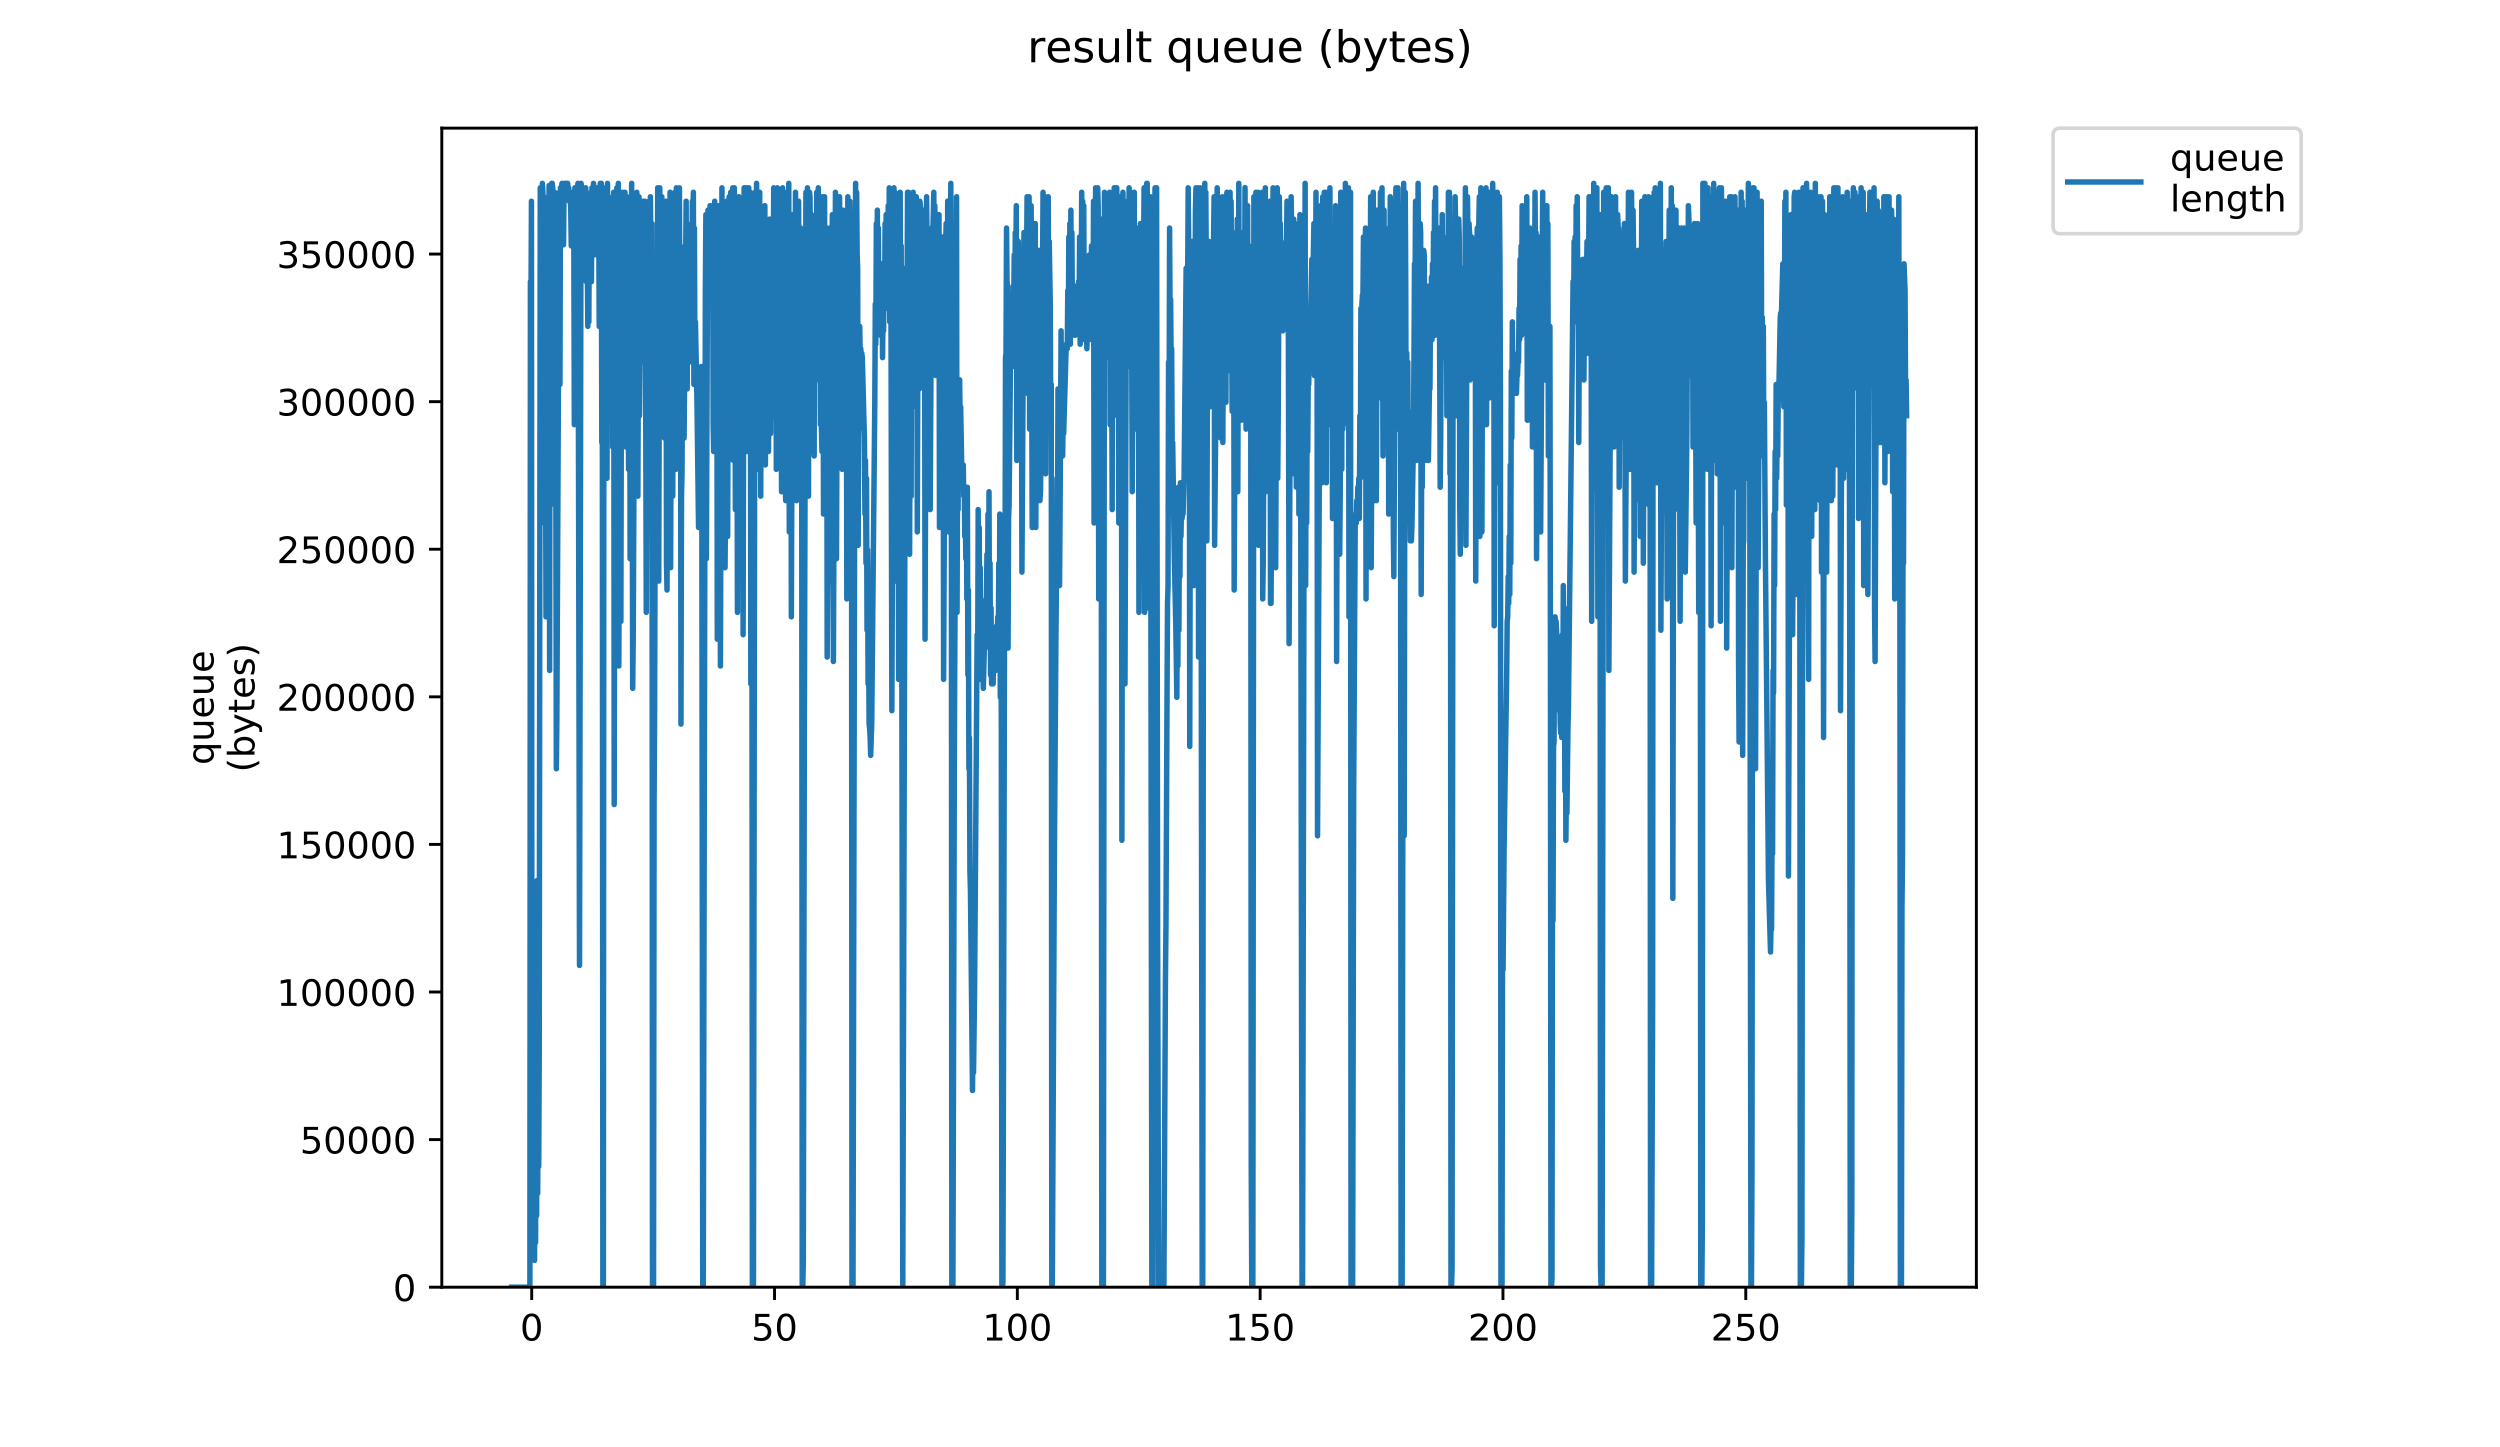 <?xml version="1.0" encoding="utf-8" standalone="no"?>
<!DOCTYPE svg PUBLIC "-//W3C//DTD SVG 1.1//EN"
  "http://www.w3.org/Graphics/SVG/1.1/DTD/svg11.dtd">
<!-- Created with matplotlib (https://matplotlib.org/) -->
<svg height="396pt" version="1.1" viewBox="0 0 684 396" width="684pt" xmlns="http://www.w3.org/2000/svg" xmlns:xlink="http://www.w3.org/1999/xlink">
 <defs>
  <style type="text/css">
*{stroke-linecap:butt;stroke-linejoin:round;}
  </style>
 </defs>
 <g id="figure_1">
  <g id="patch_1">
   <path d="M 0 396 
L 684 396 
L 684 0 
L 0 0 
z
" style="fill:#ffffff;"/>
  </g>
  <g id="axes_1">
   <g id="patch_2">
    <path d="M 120.879 352.174 
L 540.734 352.174 
L 540.734 35.062 
L 120.879 35.062 
z
" style="fill:#ffffff;"/>
   </g>
   <g id="matplotlib.axis_1">
    <g id="xtick_1">
     <g id="line2d_1">
      <defs>
       <path d="M 0 0 
L 0 3.5 
" id="mc6722e7373" style="stroke:#000000;stroke-width:0.8;"/>
      </defs>
      <g>
       <use style="stroke:#000000;stroke-width:0.8;" x="145.476" xlink:href="#mc6722e7373" y="352.174"/>
      </g>
     </g>
     <g id="text_1">
      <!-- 0 -->
      <defs>
       <path d="M 31.781 66.406 
Q 24.172 66.406 20.328 58.906 
Q 16.5 51.422 16.5 36.375 
Q 16.5 21.391 20.328 13.891 
Q 24.172 6.391 31.781 6.391 
Q 39.453 6.391 43.281 13.891 
Q 47.125 21.391 47.125 36.375 
Q 47.125 51.422 43.281 58.906 
Q 39.453 66.406 31.781 66.406 
z
M 31.781 74.219 
Q 44.047 74.219 50.516 64.516 
Q 56.984 54.828 56.984 36.375 
Q 56.984 17.969 50.516 8.266 
Q 44.047 -1.422 31.781 -1.422 
Q 19.531 -1.422 13.062 8.266 
Q 6.594 17.969 6.594 36.375 
Q 6.594 54.828 13.062 64.516 
Q 19.531 74.219 31.781 74.219 
z
" id="DejaVuSans-48"/>
      </defs>
      <g transform="translate(142.295 366.773)scale(0.1 -0.1)">
       <use xlink:href="#DejaVuSans-48"/>
      </g>
     </g>
    </g>
    <g id="xtick_2">
     <g id="line2d_2">
      <g>
       <use style="stroke:#000000;stroke-width:0.8;" x="211.91" xlink:href="#mc6722e7373" y="352.174"/>
      </g>
     </g>
     <g id="text_2">
      <!-- 50 -->
      <defs>
       <path d="M 10.797 72.906 
L 49.516 72.906 
L 49.516 64.594 
L 19.828 64.594 
L 19.828 46.734 
Q 21.969 47.469 24.109 47.828 
Q 26.266 48.188 28.422 48.188 
Q 40.625 48.188 47.75 41.5 
Q 54.891 34.812 54.891 23.391 
Q 54.891 11.625 47.562 5.094 
Q 40.234 -1.422 26.906 -1.422 
Q 22.312 -1.422 17.547 -0.641 
Q 12.797 0.141 7.719 1.703 
L 7.719 11.625 
Q 12.109 9.234 16.797 8.062 
Q 21.484 6.891 26.703 6.891 
Q 35.156 6.891 40.078 11.328 
Q 45.016 15.766 45.016 23.391 
Q 45.016 31 40.078 35.438 
Q 35.156 39.891 26.703 39.891 
Q 22.75 39.891 18.812 39.016 
Q 14.891 38.141 10.797 36.281 
z
" id="DejaVuSans-53"/>
      </defs>
      <g transform="translate(205.547 366.773)scale(0.1 -0.1)">
       <use xlink:href="#DejaVuSans-53"/>
       <use x="63.623" xlink:href="#DejaVuSans-48"/>
      </g>
     </g>
    </g>
    <g id="xtick_3">
     <g id="line2d_3">
      <g>
       <use style="stroke:#000000;stroke-width:0.8;" x="278.343" xlink:href="#mc6722e7373" y="352.174"/>
      </g>
     </g>
     <g id="text_3">
      <!-- 100 -->
      <defs>
       <path d="M 12.406 8.297 
L 28.516 8.297 
L 28.516 63.922 
L 10.984 60.406 
L 10.984 69.391 
L 28.422 72.906 
L 38.281 72.906 
L 38.281 8.297 
L 54.391 8.297 
L 54.391 0 
L 12.406 0 
z
" id="DejaVuSans-49"/>
      </defs>
      <g transform="translate(268.799 366.773)scale(0.1 -0.1)">
       <use xlink:href="#DejaVuSans-49"/>
       <use x="63.623" xlink:href="#DejaVuSans-48"/>
       <use x="127.246" xlink:href="#DejaVuSans-48"/>
      </g>
     </g>
    </g>
    <g id="xtick_4">
     <g id="line2d_4">
      <g>
       <use style="stroke:#000000;stroke-width:0.8;" x="344.777" xlink:href="#mc6722e7373" y="352.174"/>
      </g>
     </g>
     <g id="text_4">
      <!-- 150 -->
      <g transform="translate(335.233 366.773)scale(0.1 -0.1)">
       <use xlink:href="#DejaVuSans-49"/>
       <use x="63.623" xlink:href="#DejaVuSans-53"/>
       <use x="127.246" xlink:href="#DejaVuSans-48"/>
      </g>
     </g>
    </g>
    <g id="xtick_5">
     <g id="line2d_5">
      <g>
       <use style="stroke:#000000;stroke-width:0.8;" x="411.21" xlink:href="#mc6722e7373" y="352.174"/>
      </g>
     </g>
     <g id="text_5">
      <!-- 200 -->
      <defs>
       <path d="M 19.188 8.297 
L 53.609 8.297 
L 53.609 0 
L 7.328 0 
L 7.328 8.297 
Q 12.938 14.109 22.625 23.891 
Q 32.328 33.688 34.812 36.531 
Q 39.547 41.844 41.422 45.531 
Q 43.312 49.219 43.312 52.781 
Q 43.312 58.594 39.234 62.25 
Q 35.156 65.922 28.609 65.922 
Q 23.969 65.922 18.812 64.312 
Q 13.672 62.703 7.812 59.422 
L 7.812 69.391 
Q 13.766 71.781 18.938 73 
Q 24.125 74.219 28.422 74.219 
Q 39.75 74.219 46.484 68.547 
Q 53.219 62.891 53.219 53.422 
Q 53.219 48.922 51.531 44.891 
Q 49.859 40.875 45.406 35.406 
Q 44.188 33.984 37.641 27.219 
Q 31.109 20.453 19.188 8.297 
z
" id="DejaVuSans-50"/>
      </defs>
      <g transform="translate(401.666 366.773)scale(0.1 -0.1)">
       <use xlink:href="#DejaVuSans-50"/>
       <use x="63.623" xlink:href="#DejaVuSans-48"/>
       <use x="127.246" xlink:href="#DejaVuSans-48"/>
      </g>
     </g>
    </g>
    <g id="xtick_6">
     <g id="line2d_6">
      <g>
       <use style="stroke:#000000;stroke-width:0.8;" x="477.644" xlink:href="#mc6722e7373" y="352.174"/>
      </g>
     </g>
     <g id="text_6">
      <!-- 250 -->
      <g transform="translate(468.1 366.773)scale(0.1 -0.1)">
       <use xlink:href="#DejaVuSans-50"/>
       <use x="63.623" xlink:href="#DejaVuSans-53"/>
       <use x="127.246" xlink:href="#DejaVuSans-48"/>
      </g>
     </g>
    </g>
   </g>
   <g id="matplotlib.axis_2">
    <g id="ytick_1">
     <g id="line2d_7">
      <defs>
       <path d="M 0 0 
L -3.5 0 
" id="m3756bdf9c2" style="stroke:#000000;stroke-width:0.8;"/>
      </defs>
      <g>
       <use style="stroke:#000000;stroke-width:0.8;" x="120.879" xlink:href="#m3756bdf9c2" y="352.174"/>
      </g>
     </g>
     <g id="text_7">
      <!-- 0 -->
      <g transform="translate(107.516 355.973)scale(0.1 -0.1)">
       <use xlink:href="#DejaVuSans-48"/>
      </g>
     </g>
    </g>
    <g id="ytick_2">
     <g id="line2d_8">
      <g>
       <use style="stroke:#000000;stroke-width:0.8;" x="120.879" xlink:href="#m3756bdf9c2" y="311.794"/>
      </g>
     </g>
     <g id="text_8">
      <!-- 50000 -->
      <g transform="translate(82.066 315.593)scale(0.1 -0.1)">
       <use xlink:href="#DejaVuSans-53"/>
       <use x="63.623" xlink:href="#DejaVuSans-48"/>
       <use x="127.246" xlink:href="#DejaVuSans-48"/>
       <use x="190.869" xlink:href="#DejaVuSans-48"/>
       <use x="254.492" xlink:href="#DejaVuSans-48"/>
      </g>
     </g>
    </g>
    <g id="ytick_3">
     <g id="line2d_9">
      <g>
       <use style="stroke:#000000;stroke-width:0.8;" x="120.879" xlink:href="#m3756bdf9c2" y="271.413"/>
      </g>
     </g>
     <g id="text_9">
      <!-- 100000 -->
      <g transform="translate(75.704 275.213)scale(0.1 -0.1)">
       <use xlink:href="#DejaVuSans-49"/>
       <use x="63.623" xlink:href="#DejaVuSans-48"/>
       <use x="127.246" xlink:href="#DejaVuSans-48"/>
       <use x="190.869" xlink:href="#DejaVuSans-48"/>
       <use x="254.492" xlink:href="#DejaVuSans-48"/>
       <use x="318.115" xlink:href="#DejaVuSans-48"/>
      </g>
     </g>
    </g>
    <g id="ytick_4">
     <g id="line2d_10">
      <g>
       <use style="stroke:#000000;stroke-width:0.8;" x="120.879" xlink:href="#m3756bdf9c2" y="231.033"/>
      </g>
     </g>
     <g id="text_10">
      <!-- 150000 -->
      <g transform="translate(75.704 234.832)scale(0.1 -0.1)">
       <use xlink:href="#DejaVuSans-49"/>
       <use x="63.623" xlink:href="#DejaVuSans-53"/>
       <use x="127.246" xlink:href="#DejaVuSans-48"/>
       <use x="190.869" xlink:href="#DejaVuSans-48"/>
       <use x="254.492" xlink:href="#DejaVuSans-48"/>
       <use x="318.115" xlink:href="#DejaVuSans-48"/>
      </g>
     </g>
    </g>
    <g id="ytick_5">
     <g id="line2d_11">
      <g>
       <use style="stroke:#000000;stroke-width:0.8;" x="120.879" xlink:href="#m3756bdf9c2" y="190.653"/>
      </g>
     </g>
     <g id="text_11">
      <!-- 200000 -->
      <g transform="translate(75.704 194.452)scale(0.1 -0.1)">
       <use xlink:href="#DejaVuSans-50"/>
       <use x="63.623" xlink:href="#DejaVuSans-48"/>
       <use x="127.246" xlink:href="#DejaVuSans-48"/>
       <use x="190.869" xlink:href="#DejaVuSans-48"/>
       <use x="254.492" xlink:href="#DejaVuSans-48"/>
       <use x="318.115" xlink:href="#DejaVuSans-48"/>
      </g>
     </g>
    </g>
    <g id="ytick_6">
     <g id="line2d_12">
      <g>
       <use style="stroke:#000000;stroke-width:0.8;" x="120.879" xlink:href="#m3756bdf9c2" y="150.272"/>
      </g>
     </g>
     <g id="text_12">
      <!-- 250000 -->
      <g transform="translate(75.704 154.072)scale(0.1 -0.1)">
       <use xlink:href="#DejaVuSans-50"/>
       <use x="63.623" xlink:href="#DejaVuSans-53"/>
       <use x="127.246" xlink:href="#DejaVuSans-48"/>
       <use x="190.869" xlink:href="#DejaVuSans-48"/>
       <use x="254.492" xlink:href="#DejaVuSans-48"/>
       <use x="318.115" xlink:href="#DejaVuSans-48"/>
      </g>
     </g>
    </g>
    <g id="ytick_7">
     <g id="line2d_13">
      <g>
       <use style="stroke:#000000;stroke-width:0.8;" x="120.879" xlink:href="#m3756bdf9c2" y="109.892"/>
      </g>
     </g>
     <g id="text_13">
      <!-- 300000 -->
      <defs>
       <path d="M 40.578 39.312 
Q 47.656 37.797 51.625 33 
Q 55.609 28.219 55.609 21.188 
Q 55.609 10.406 48.188 4.484 
Q 40.766 -1.422 27.094 -1.422 
Q 22.516 -1.422 17.656 -0.516 
Q 12.797 0.391 7.625 2.203 
L 7.625 11.719 
Q 11.719 9.328 16.594 8.109 
Q 21.484 6.891 26.812 6.891 
Q 36.078 6.891 40.938 10.547 
Q 45.797 14.203 45.797 21.188 
Q 45.797 27.641 41.281 31.266 
Q 36.766 34.906 28.719 34.906 
L 20.219 34.906 
L 20.219 43.016 
L 29.109 43.016 
Q 36.375 43.016 40.234 45.922 
Q 44.094 48.828 44.094 54.297 
Q 44.094 59.906 40.109 62.906 
Q 36.141 65.922 28.719 65.922 
Q 24.656 65.922 20.016 65.031 
Q 15.375 64.156 9.812 62.312 
L 9.812 71.094 
Q 15.438 72.656 20.344 73.438 
Q 25.25 74.219 29.594 74.219 
Q 40.828 74.219 47.359 69.109 
Q 53.906 64.016 53.906 55.328 
Q 53.906 49.266 50.438 45.094 
Q 46.969 40.922 40.578 39.312 
z
" id="DejaVuSans-51"/>
      </defs>
      <g transform="translate(75.704 113.691)scale(0.1 -0.1)">
       <use xlink:href="#DejaVuSans-51"/>
       <use x="63.623" xlink:href="#DejaVuSans-48"/>
       <use x="127.246" xlink:href="#DejaVuSans-48"/>
       <use x="190.869" xlink:href="#DejaVuSans-48"/>
       <use x="254.492" xlink:href="#DejaVuSans-48"/>
       <use x="318.115" xlink:href="#DejaVuSans-48"/>
      </g>
     </g>
    </g>
    <g id="ytick_8">
     <g id="line2d_14">
      <g>
       <use style="stroke:#000000;stroke-width:0.8;" x="120.879" xlink:href="#m3756bdf9c2" y="69.512"/>
      </g>
     </g>
     <g id="text_14">
      <!-- 350000 -->
      <g transform="translate(75.704 73.311)scale(0.1 -0.1)">
       <use xlink:href="#DejaVuSans-51"/>
       <use x="63.623" xlink:href="#DejaVuSans-53"/>
       <use x="127.246" xlink:href="#DejaVuSans-48"/>
       <use x="190.869" xlink:href="#DejaVuSans-48"/>
       <use x="254.492" xlink:href="#DejaVuSans-48"/>
       <use x="318.115" xlink:href="#DejaVuSans-48"/>
      </g>
     </g>
    </g>
    <g id="text_15">
     <!-- queue -->
     <defs>
      <path d="M 14.797 27.297 
Q 14.797 17.391 18.875 11.75 
Q 22.953 6.109 30.078 6.109 
Q 37.203 6.109 41.297 11.75 
Q 45.406 17.391 45.406 27.297 
Q 45.406 37.203 41.297 42.844 
Q 37.203 48.484 30.078 48.484 
Q 22.953 48.484 18.875 42.844 
Q 14.797 37.203 14.797 27.297 
z
M 45.406 8.203 
Q 42.578 3.328 38.25 0.953 
Q 33.938 -1.422 27.875 -1.422 
Q 17.969 -1.422 11.734 6.484 
Q 5.516 14.406 5.516 27.297 
Q 5.516 40.188 11.734 48.094 
Q 17.969 56 27.875 56 
Q 33.938 56 38.25 53.625 
Q 42.578 51.266 45.406 46.391 
L 45.406 54.688 
L 54.391 54.688 
L 54.391 -20.797 
L 45.406 -20.797 
z
" id="DejaVuSans-113"/>
      <path d="M 8.5 21.578 
L 8.5 54.688 
L 17.484 54.688 
L 17.484 21.922 
Q 17.484 14.156 20.5 10.266 
Q 23.531 6.391 29.594 6.391 
Q 36.859 6.391 41.078 11.031 
Q 45.312 15.672 45.312 23.688 
L 45.312 54.688 
L 54.297 54.688 
L 54.297 0 
L 45.312 0 
L 45.312 8.406 
Q 42.047 3.422 37.719 1 
Q 33.406 -1.422 27.688 -1.422 
Q 18.266 -1.422 13.375 4.438 
Q 8.5 10.297 8.5 21.578 
z
M 31.109 56 
z
" id="DejaVuSans-117"/>
      <path d="M 56.203 29.594 
L 56.203 25.203 
L 14.891 25.203 
Q 15.484 15.922 20.484 11.062 
Q 25.484 6.203 34.422 6.203 
Q 39.594 6.203 44.453 7.469 
Q 49.312 8.734 54.109 11.281 
L 54.109 2.781 
Q 49.266 0.734 44.188 -0.344 
Q 39.109 -1.422 33.891 -1.422 
Q 20.797 -1.422 13.156 6.188 
Q 5.516 13.812 5.516 26.812 
Q 5.516 40.234 12.766 48.109 
Q 20.016 56 32.328 56 
Q 43.359 56 49.781 48.891 
Q 56.203 41.797 56.203 29.594 
z
M 47.219 32.234 
Q 47.125 39.594 43.094 43.984 
Q 39.062 48.391 32.422 48.391 
Q 24.906 48.391 20.391 44.141 
Q 15.875 39.891 15.188 32.172 
z
" id="DejaVuSans-101"/>
     </defs>
     <g transform="translate(58.426 209.283)rotate(-90)scale(0.1 -0.1)">
      <use xlink:href="#DejaVuSans-113"/>
      <use x="63.477" xlink:href="#DejaVuSans-117"/>
      <use x="126.855" xlink:href="#DejaVuSans-101"/>
      <use x="188.379" xlink:href="#DejaVuSans-117"/>
      <use x="251.758" xlink:href="#DejaVuSans-101"/>
     </g>
     <!-- (bytes) -->
     <defs>
      <path d="M 31 75.875 
Q 24.469 64.656 21.281 53.656 
Q 18.109 42.672 18.109 31.391 
Q 18.109 20.125 21.312 9.062 
Q 24.516 -2 31 -13.188 
L 23.188 -13.188 
Q 15.875 -1.703 12.234 9.375 
Q 8.594 20.453 8.594 31.391 
Q 8.594 42.281 12.203 53.312 
Q 15.828 64.359 23.188 75.875 
z
" id="DejaVuSans-40"/>
      <path d="M 48.688 27.297 
Q 48.688 37.203 44.609 42.844 
Q 40.531 48.484 33.406 48.484 
Q 26.266 48.484 22.188 42.844 
Q 18.109 37.203 18.109 27.297 
Q 18.109 17.391 22.188 11.75 
Q 26.266 6.109 33.406 6.109 
Q 40.531 6.109 44.609 11.75 
Q 48.688 17.391 48.688 27.297 
z
M 18.109 46.391 
Q 20.953 51.266 25.266 53.625 
Q 29.594 56 35.594 56 
Q 45.562 56 51.781 48.094 
Q 58.016 40.188 58.016 27.297 
Q 58.016 14.406 51.781 6.484 
Q 45.562 -1.422 35.594 -1.422 
Q 29.594 -1.422 25.266 0.953 
Q 20.953 3.328 18.109 8.203 
L 18.109 0 
L 9.078 0 
L 9.078 75.984 
L 18.109 75.984 
z
" id="DejaVuSans-98"/>
      <path d="M 32.172 -5.078 
Q 28.375 -14.844 24.75 -17.812 
Q 21.141 -20.797 15.094 -20.797 
L 7.906 -20.797 
L 7.906 -13.281 
L 13.188 -13.281 
Q 16.891 -13.281 18.938 -11.516 
Q 21 -9.766 23.484 -3.219 
L 25.094 0.875 
L 2.984 54.688 
L 12.5 54.688 
L 29.594 11.922 
L 46.688 54.688 
L 56.203 54.688 
z
" id="DejaVuSans-121"/>
      <path d="M 18.312 70.219 
L 18.312 54.688 
L 36.812 54.688 
L 36.812 47.703 
L 18.312 47.703 
L 18.312 18.016 
Q 18.312 11.328 20.141 9.422 
Q 21.969 7.516 27.594 7.516 
L 36.812 7.516 
L 36.812 0 
L 27.594 0 
Q 17.188 0 13.234 3.875 
Q 9.281 7.766 9.281 18.016 
L 9.281 47.703 
L 2.688 47.703 
L 2.688 54.688 
L 9.281 54.688 
L 9.281 70.219 
z
" id="DejaVuSans-116"/>
      <path d="M 44.281 53.078 
L 44.281 44.578 
Q 40.484 46.531 36.375 47.5 
Q 32.281 48.484 27.875 48.484 
Q 21.188 48.484 17.844 46.438 
Q 14.5 44.391 14.5 40.281 
Q 14.5 37.156 16.891 35.375 
Q 19.281 33.594 26.516 31.984 
L 29.594 31.297 
Q 39.156 29.25 43.188 25.516 
Q 47.219 21.781 47.219 15.094 
Q 47.219 7.469 41.188 3.016 
Q 35.156 -1.422 24.609 -1.422 
Q 20.219 -1.422 15.453 -0.562 
Q 10.688 0.297 5.422 2 
L 5.422 11.281 
Q 10.406 8.688 15.234 7.391 
Q 20.062 6.109 24.812 6.109 
Q 31.156 6.109 34.562 8.281 
Q 37.984 10.453 37.984 14.406 
Q 37.984 18.062 35.516 20.016 
Q 33.062 21.969 24.703 23.781 
L 21.578 24.516 
Q 13.234 26.266 9.516 29.906 
Q 5.812 33.547 5.812 39.891 
Q 5.812 47.609 11.281 51.797 
Q 16.75 56 26.812 56 
Q 31.781 56 36.172 55.266 
Q 40.578 54.547 44.281 53.078 
z
" id="DejaVuSans-115"/>
      <path d="M 8.016 75.875 
L 15.828 75.875 
Q 23.141 64.359 26.781 53.312 
Q 30.422 42.281 30.422 31.391 
Q 30.422 20.453 26.781 9.375 
Q 23.141 -1.703 15.828 -13.188 
L 8.016 -13.188 
Q 14.5 -2 17.703 9.062 
Q 20.906 20.125 20.906 31.391 
Q 20.906 42.672 17.703 53.656 
Q 14.5 64.656 8.016 75.875 
z
" id="DejaVuSans-41"/>
     </defs>
     <g transform="translate(69.624 211.295)rotate(-90)scale(0.1 -0.1)">
      <use xlink:href="#DejaVuSans-40"/>
      <use x="39.014" xlink:href="#DejaVuSans-98"/>
      <use x="102.49" xlink:href="#DejaVuSans-121"/>
      <use x="161.67" xlink:href="#DejaVuSans-116"/>
      <use x="200.879" xlink:href="#DejaVuSans-101"/>
      <use x="262.402" xlink:href="#DejaVuSans-115"/>
      <use x="314.502" xlink:href="#DejaVuSans-41"/>
     </g>
    </g>
   </g>
   <g id="line2d_15">
    <path clip-path="url(#p9ca08cf0e7)" d="M 139.963 352.174 
L 144.977 352.174 
L 145.117 77.063 
L 145.261 86.845 
L 145.403 55.054 
L 145.542 320.384 
L 145.686 278.811 
L 145.826 305.711 
L 145.969 310.602 
L 146.109 306.934 
L 146.251 344.838 
L 146.391 298.375 
L 146.533 339.947 
L 146.678 291.038 
L 146.826 332.611 
L 146.966 240.907 
L 147.11 326.497 
L 147.252 276.366 
L 147.392 319.161 
L 147.533 287.37 
L 147.813 51.386 
L 147.959 64.836 
L 148.105 51.386 
L 148.245 69.727 
L 148.39 50.163 
L 148.534 52.608 
L 148.676 78.286 
L 148.821 53.831 
L 148.961 143.09 
L 149.105 73.395 
L 149.391 168.767 
L 149.531 143.09 
L 149.671 140.644 
L 149.953 89.29 
L 150.236 50.749 
L 150.376 183.439 
L 150.517 51.386 
L 150.66 138.199 
L 150.801 52.608 
L 150.941 50.163 
L 151.081 50.163 
L 151.221 51.386 
L 151.362 62.39 
L 151.503 127.194 
L 151.643 67.281 
L 151.789 52.608 
L 151.934 53.831 
L 152.214 210.339 
L 152.354 196.889 
L 152.92 75.84 
L 153.06 52.608 
L 153.201 105.185 
L 153.341 51.386 
L 153.481 67.281 
L 153.621 51.386 
L 153.761 50.163 
L 153.901 51.386 
L 154.041 50.409 
L 154.182 66.982 
L 154.322 51.386 
L 154.463 50.163 
L 154.603 50.163 
L 154.744 53.831 
L 154.886 50.163 
L 155.027 53.831 
L 155.169 50.163 
L 155.311 50.163 
L 155.451 53.831 
L 155.591 51.386 
L 155.731 55.054 
L 155.873 55.054 
L 156.014 53.831 
L 156.154 57.499 
L 156.294 67.281 
L 156.435 67.281 
L 156.716 52.608 
L 156.997 66.058 
L 157.137 116.19 
L 157.281 51.386 
L 157.422 52.608 
L 157.562 84.399 
L 157.703 53.831 
L 157.845 106.408 
L 157.986 51.386 
L 158.127 50.163 
L 158.555 264.139 
L 158.976 50.163 
L 159.116 51.386 
L 159.408 51.386 
L 159.549 63.613 
L 159.689 52.608 
L 159.829 53.831 
L 159.97 68.504 
L 160.113 53.831 
L 160.255 51.386 
L 160.397 77.063 
L 160.542 53.831 
L 160.825 89.29 
L 160.965 67.281 
L 161.107 88.067 
L 161.25 56.277 
L 161.393 55.054 
L 161.534 55.054 
L 161.674 52.608 
L 161.814 77.063 
L 161.957 51.386 
L 162.098 52.608 
L 162.24 55.054 
L 162.381 50.163 
L 162.525 52.608 
L 162.666 69.727 
L 162.806 51.386 
L 162.946 63.613 
L 163.09 55.054 
L 163.231 55.054 
L 163.375 51.386 
L 163.516 52.608 
L 163.658 55.054 
L 163.801 55.054 
L 163.943 89.29 
L 164.085 55.054 
L 164.226 50.163 
L 164.367 52.608 
L 164.51 50.163 
L 164.652 121.081 
L 164.795 103.963 
L 164.939 352.174 
L 165.082 352.174 
L 165.225 79.508 
L 165.367 55.054 
L 165.507 69.727 
L 165.647 51.386 
L 165.788 80.731 
L 165.93 51.386 
L 166.072 130.862 
L 166.213 50.163 
L 166.353 108.853 
L 166.496 53.831 
L 166.636 77.063 
L 166.777 73.395 
L 167.059 107.631 
L 167.2 67.281 
L 167.342 114.967 
L 167.482 56.277 
L 167.622 122.303 
L 167.905 52.608 
L 168.045 220.121 
L 168.326 59.945 
L 168.467 66.058 
L 168.608 83.176 
L 168.748 51.386 
L 168.889 172.435 
L 169.169 50.163 
L 169.31 182.216 
L 169.589 88.067 
L 169.728 59.945 
L 169.87 169.989 
L 170.01 103.963 
L 170.15 90.513 
L 170.289 52.608 
L 170.429 73.395 
L 170.57 53.831 
L 170.71 94.181 
L 170.991 52.608 
L 171.272 122.303 
L 171.553 53.831 
L 171.693 55.054 
L 171.976 128.417 
L 172.257 55.054 
L 172.396 152.87 
L 172.819 50.163 
L 173.101 188.33 
L 173.245 174.88 
L 173.81 56.243 
L 173.951 80.731 
L 174.092 80.731 
L 174.232 52.608 
L 174.519 135.753 
L 174.815 53.831 
L 174.964 113.744 
L 175.105 96.634 
L 175.246 62.39 
L 175.386 68.504 
L 175.527 85.622 
L 175.961 55.054 
L 176.108 99.072 
L 176.255 86.845 
L 176.398 55.054 
L 176.54 69.727 
L 176.822 167.544 
L 177.246 61.168 
L 177.386 83.176 
L 177.527 55.054 
L 177.809 74.617 
L 177.949 53.831 
L 178.09 69.727 
L 178.231 103.963 
L 178.372 61.168 
L 178.52 352.174 
L 178.81 352.174 
L 178.954 220.121 
L 179.098 195.666 
L 179.384 88.067 
L 179.525 75.84 
L 179.665 129.64 
L 179.947 51.386 
L 180.228 158.985 
L 180.509 51.386 
L 180.653 116.19 
L 181.076 53.831 
L 181.363 108.853 
L 181.646 62.39 
L 181.79 119.858 
L 181.932 117.412 
L 182.073 59.945 
L 182.213 55.054 
L 182.353 154.094 
L 182.494 161.43 
L 182.775 84.399 
L 182.915 67.281 
L 183.055 92.958 
L 183.338 52.608 
L 183.48 155.317 
L 183.764 66.058 
L 183.91 56.277 
L 184.056 135.753 
L 184.343 61.168 
L 184.484 91.735 
L 184.625 52.608 
L 184.766 55.054 
L 184.907 128.417 
L 185.047 51.386 
L 185.189 52.608 
L 185.329 88.067 
L 185.47 53.831 
L 185.61 108.853 
L 185.751 111.299 
L 185.892 51.386 
L 186.033 94.181 
L 186.173 67.281 
L 186.313 198.112 
L 186.453 135.753 
L 186.594 129.64 
L 186.883 78.286 
L 187.023 89.29 
L 187.164 119.858 
L 187.729 55.054 
L 187.869 97.849 
L 188.01 106.408 
L 188.15 78.286 
L 188.29 77.063 
L 188.432 77.063 
L 188.572 69.727 
L 188.713 92.958 
L 188.854 78.286 
L 188.995 89.29 
L 189.139 61.168 
L 189.28 99.072 
L 189.422 55.054 
L 189.562 77.063 
L 189.703 52.608 
L 189.845 105.185 
L 189.988 62.39 
L 190.13 99.072 
L 190.273 88.067 
L 190.696 110.076 
L 191.123 144.312 
L 191.264 143.09 
L 191.405 144.312 
L 191.547 119.858 
L 191.69 119.858 
L 191.832 100.294 
L 191.976 100.294 
L 192.267 352.174 
L 192.416 352.174 
L 192.984 79.508 
L 193.127 58.722 
L 193.268 152.87 
L 193.555 78.286 
L 193.695 57.499 
L 193.838 78.286 
L 193.981 62.39 
L 194.122 78.286 
L 194.264 56.277 
L 194.407 75.84 
L 194.549 57.499 
L 194.69 73.395 
L 194.973 56.277 
L 195.119 116.19 
L 195.258 123.526 
L 195.542 55.054 
L 195.684 83.176 
L 195.825 79.508 
L 195.967 61.168 
L 196.108 64.836 
L 196.249 174.88 
L 196.676 56.277 
L 196.959 61.168 
L 197.104 182.216 
L 197.384 89.29 
L 197.525 51.386 
L 197.67 155.317 
L 198.092 61.168 
L 198.232 62.39 
L 198.374 155.317 
L 198.515 135.753 
L 198.798 55.054 
L 199.08 146.758 
L 199.363 64.836 
L 199.505 53.831 
L 199.645 75.84 
L 199.787 55.054 
L 199.928 52.608 
L 200.068 105.185 
L 200.209 110.076 
L 200.491 51.386 
L 200.633 125.972 
L 200.915 51.386 
L 201.199 139.421 
L 201.341 73.395 
L 201.481 59.945 
L 201.622 96.634 
L 201.763 167.544 
L 202.044 66.058 
L 202.185 53.831 
L 202.326 100.294 
L 202.467 56.277 
L 202.608 64.836 
L 202.748 58.722 
L 202.888 101.517 
L 203.171 55.054 
L 203.312 173.657 
L 203.595 51.386 
L 203.736 121.081 
L 203.877 112.522 
L 204.017 51.386 
L 204.157 116.19 
L 204.297 123.526 
L 204.437 51.386 
L 204.577 102.74 
L 204.718 103.963 
L 204.859 51.386 
L 204.999 110.076 
L 205.139 107.631 
L 205.28 52.608 
L 205.421 187.107 
L 205.565 161.43 
L 205.707 113.744 
L 205.851 352.174 
L 206.143 352.174 
L 206.429 146.758 
L 206.57 52.608 
L 206.853 75.84 
L 206.995 50.163 
L 207.136 70.949 
L 207.278 74.617 
L 207.421 57.499 
L 207.563 128.417 
L 207.848 52.608 
L 208.131 135.753 
L 208.412 70.949 
L 208.553 77.063 
L 208.694 67.281 
L 208.836 92.958 
L 208.978 59.945 
L 209.12 69.727 
L 209.262 56.277 
L 209.407 127.194 
L 209.69 62.39 
L 209.832 74.617 
L 209.973 102.74 
L 210.115 62.39 
L 210.26 123.526 
L 210.545 59.945 
L 210.829 118.635 
L 211.112 63.613 
L 211.399 113.744 
L 211.687 51.386 
L 211.828 101.517 
L 211.97 105.185 
L 212.256 58.722 
L 212.402 128.417 
L 212.685 51.386 
L 212.974 114.967 
L 213.117 57.499 
L 213.259 85.622 
L 213.403 57.499 
L 213.545 53.831 
L 213.83 134.531 
L 214.114 51.386 
L 214.397 116.19 
L 214.678 56.277 
L 214.818 129.64 
L 214.962 136.976 
L 215.243 52.608 
L 215.384 111.299 
L 215.524 118.635 
L 215.808 50.163 
L 215.948 145.535 
L 216.229 61.168 
L 216.37 59.945 
L 216.512 168.767 
L 216.796 88.067 
L 216.939 58.722 
L 217.082 91.735 
L 217.223 58.722 
L 217.366 102.74 
L 217.65 52.608 
L 217.79 134.531 
L 217.931 136.976 
L 218.358 78.286 
L 218.499 55.054 
L 218.64 114.967 
L 218.783 116.19 
L 219.064 62.39 
L 219.205 134.531 
L 219.345 111.299 
L 219.49 352.174 
L 219.637 352.174 
L 219.788 344.838 
L 220.071 198.112 
L 220.496 52.608 
L 220.636 130.862 
L 220.917 51.386 
L 221.199 135.753 
L 221.34 58.722 
L 221.481 52.608 
L 221.622 53.831 
L 221.765 75.84 
L 222.05 58.722 
L 222.191 123.526 
L 222.332 61.168 
L 222.472 62.39 
L 222.754 124.752 
L 222.893 67.281 
L 223.035 66.058 
L 223.176 103.963 
L 223.316 103.963 
L 223.458 52.608 
L 223.743 68.504 
L 223.889 51.386 
L 224.032 92.958 
L 224.316 67.281 
L 224.46 116.19 
L 224.604 57.499 
L 224.748 117.412 
L 224.889 123.526 
L 225.031 53.831 
L 225.172 84.399 
L 225.314 140.644 
L 225.598 53.831 
L 225.741 138.199 
L 226.166 62.39 
L 226.313 179.771 
L 226.454 156.539 
L 226.595 155.317 
L 226.879 80.731 
L 227.022 62.39 
L 227.162 158.985 
L 227.305 105.185 
L 227.446 95.404 
L 227.731 58.722 
L 228.014 180.987 
L 228.578 52.608 
L 228.719 72.172 
L 228.859 152.87 
L 229.141 80.731 
L 229.282 55.054 
L 229.426 55.054 
L 229.567 73.395 
L 229.707 53.831 
L 229.848 106.408 
L 229.988 96.634 
L 230.128 64.836 
L 230.272 62.39 
L 230.416 128.417 
L 230.698 57.499 
L 230.838 59.945 
L 230.979 102.74 
L 231.12 107.631 
L 231.4 61.168 
L 231.544 79.508 
L 231.685 163.876 
L 231.969 53.831 
L 232.252 155.317 
L 232.533 55.054 
L 232.674 69.727 
L 232.955 64.836 
L 233.096 352.174 
L 233.382 352.174 
L 233.808 147.98 
L 234.09 50.163 
L 234.235 122.303 
L 234.377 52.608 
L 234.517 69.727 
L 234.658 73.395 
L 234.799 149.203 
L 234.941 108.853 
L 235.081 117.412 
L 235.221 89.29 
L 235.362 97.849 
L 235.503 95.404 
L 235.644 97.849 
L 235.784 96.634 
L 235.926 97.849 
L 236.5 119.858 
L 236.647 140.644 
L 236.793 125.972 
L 236.934 154.094 
L 237.074 130.862 
L 237.22 172.435 
L 237.367 150.426 
L 237.507 187.107 
L 237.649 176.103 
L 237.79 198.112 
L 237.932 199.335 
L 238.073 201.78 
L 238.215 206.671 
L 238.5 198.112 
L 239.342 110.076 
L 239.483 83.176 
L 239.624 94.181 
L 239.764 61.168 
L 239.905 81.954 
L 240.046 57.499 
L 240.185 89.29 
L 240.332 62.39 
L 240.478 90.513 
L 240.618 78.286 
L 240.757 81.954 
L 240.899 91.735 
L 241.039 89.29 
L 241.179 91.735 
L 241.32 72.172 
L 241.461 97.849 
L 241.601 84.399 
L 241.742 90.513 
L 241.882 78.286 
L 242.022 84.399 
L 242.162 61.168 
L 242.308 84.399 
L 242.449 58.722 
L 242.591 83.176 
L 242.731 69.727 
L 242.872 77.063 
L 243.014 56.277 
L 243.156 80.731 
L 243.296 51.386 
L 243.437 88.067 
L 243.578 61.168 
L 243.721 61.168 
L 244.009 194.444 
L 244.439 83.176 
L 244.584 51.386 
L 244.728 75.84 
L 244.872 52.608 
L 245.012 158.985 
L 245.152 150.426 
L 245.575 58.722 
L 245.862 185.885 
L 246.286 52.608 
L 246.427 89.29 
L 246.568 67.281 
L 247 352.174 
L 247.579 145.535 
L 247.723 73.395 
L 247.871 112.522 
L 248.019 116.19 
L 248.301 52.608 
L 248.441 89.29 
L 248.581 52.608 
L 248.865 151.649 
L 249.148 58.722 
L 249.288 135.753 
L 249.429 63.613 
L 249.569 62.39 
L 249.709 111.299 
L 249.849 52.608 
L 249.99 99.072 
L 250.13 102.74 
L 250.271 53.831 
L 250.411 91.735 
L 250.551 55.054 
L 250.691 53.831 
L 250.833 75.84 
L 250.974 145.535 
L 251.254 55.054 
L 251.536 106.408 
L 251.677 55.054 
L 251.824 56.277 
L 251.964 90.513 
L 252.245 67.281 
L 252.385 83.176 
L 252.525 58.722 
L 252.667 57.499 
L 252.807 78.286 
L 252.951 72.172 
L 253.092 174.88 
L 253.515 53.831 
L 253.656 68.504 
L 253.796 136.976 
L 254.077 73.395 
L 254.218 67.281 
L 254.359 80.731 
L 254.5 139.421 
L 254.921 62.39 
L 255.061 66.058 
L 255.201 64.836 
L 255.486 52.608 
L 255.628 77.063 
L 255.769 56.277 
L 255.909 69.727 
L 256.049 102.74 
L 256.331 58.722 
L 256.472 97.849 
L 256.612 86.845 
L 256.9 58.722 
L 257.042 144.312 
L 257.323 80.731 
L 257.464 64.836 
L 257.605 103.963 
L 257.746 69.727 
L 257.886 64.836 
L 258.028 81.954 
L 258.17 185.885 
L 258.73 67.281 
L 258.87 61.168 
L 259.01 114.967 
L 259.291 55.02 
L 259.58 145.535 
L 259.861 70.949 
L 260.001 68.504 
L 260.142 50.163 
L 260.284 118.635 
L 260.424 352.174 
L 260.714 352.174 
L 261.145 196.889 
L 261.289 167.544 
L 261.57 79.508 
L 261.71 53.831 
L 261.85 167.544 
L 261.99 128.417 
L 262.131 139.421 
L 262.271 108.853 
L 262.412 125.972 
L 262.552 103.929 
L 262.692 114.967 
L 262.836 111.299 
L 263.117 127.194 
L 263.545 127.194 
L 263.685 135.753 
L 263.825 133.308 
L 263.965 146.758 
L 264.106 140.644 
L 264.247 152.87 
L 264.387 136.976 
L 264.528 163.876 
L 264.668 133.308 
L 264.811 184.662 
L 264.951 161.43 
L 265.091 210.339 
L 265.231 201.78 
L 265.371 238.461 
L 265.512 243.352 
L 266.073 298.375 
L 266.216 284.925 
L 266.358 293.484 
L 266.638 271.475 
L 267.345 173.657 
L 267.49 183.439 
L 267.63 139.421 
L 267.771 174.88 
L 267.911 144.312 
L 268.051 185.885 
L 268.192 155.317 
L 268.332 184.662 
L 268.472 169.989 
L 268.753 184.662 
L 268.896 182.216 
L 269.037 188.33 
L 269.463 171.212 
L 269.604 168.767 
L 269.745 163.876 
L 269.886 163.876 
L 270.028 151.649 
L 270.17 169.989 
L 270.311 140.644 
L 270.451 174.88 
L 270.591 134.531 
L 270.731 177.326 
L 270.872 154.094 
L 271.013 184.662 
L 271.154 166.321 
L 271.294 187.107 
L 271.576 182.216 
L 271.716 187.107 
L 271.857 179.771 
L 271.997 182.216 
L 272.138 180.987 
L 272.278 183.439 
L 272.418 183.439 
L 272.559 172.435 
L 272.699 171.212 
L 272.84 174.88 
L 272.981 168.767 
L 273.121 180.987 
L 273.261 154.094 
L 273.401 178.548 
L 273.542 140.644 
L 273.682 190.776 
L 273.822 160.208 
L 273.963 199.335 
L 274.112 352.174 
L 274.259 352.174 
L 274.401 350.951 
L 274.684 239.684 
L 274.824 176.103 
L 274.964 166.321 
L 275.104 97.849 
L 275.244 96.634 
L 275.384 62.39 
L 275.524 77.063 
L 275.664 78.286 
L 275.803 177.326 
L 275.943 141.867 
L 276.084 138.199 
L 276.365 110.076 
L 276.505 90.513 
L 276.649 86.845 
L 276.789 86.845 
L 276.93 81.954 
L 277.07 85.622 
L 277.21 78.286 
L 277.355 81.954 
L 277.495 69.727 
L 277.635 100.294 
L 277.775 63.613 
L 277.918 72.172 
L 278.058 56.277 
L 278.198 125.972 
L 278.338 80.731 
L 278.478 96.634 
L 278.618 66.058 
L 278.759 84.399 
L 278.899 70.949 
L 279.039 85.622 
L 279.179 73.395 
L 279.318 75.84 
L 279.46 96.634 
L 279.6 156.539 
L 280.161 63.613 
L 280.3 81.954 
L 280.581 74.617 
L 280.721 91.735 
L 281.002 53.831 
L 281.142 107.631 
L 281.563 53.831 
L 281.703 117.412 
L 281.843 79.508 
L 281.983 75.84 
L 282.125 56.277 
L 282.407 144.312 
L 282.548 144.312 
L 282.688 106.408 
L 282.828 108.853 
L 282.968 63.613 
L 283.11 74.617 
L 283.252 61.168 
L 283.393 144.312 
L 283.541 116.19 
L 283.681 121.081 
L 284.245 68.504 
L 284.526 136.976 
L 284.667 134.531 
L 284.955 116.19 
L 285.377 52.608 
L 285.519 92.958 
L 285.661 57.499 
L 285.802 72.172 
L 285.942 53.831 
L 286.084 129.64 
L 286.225 95.404 
L 286.367 99.072 
L 286.507 57.499 
L 286.65 73.395 
L 286.79 53.831 
L 286.93 100.294 
L 287.069 66.058 
L 287.349 83.176 
L 287.49 116.19 
L 287.63 105.185 
L 287.77 352.174 
L 287.915 352.174 
L 288.484 233.571 
L 288.907 173.657 
L 289.047 158.985 
L 289.188 130.862 
L 289.328 147.98 
L 289.468 106.408 
L 289.608 145.535 
L 289.748 111.299 
L 289.888 160.208 
L 290.029 140.644 
L 290.312 90.513 
L 290.452 113.744 
L 290.593 108.853 
L 290.735 124.752 
L 290.875 113.744 
L 291.015 118.635 
L 291.724 94.181 
L 291.864 95.404 
L 292.005 95.404 
L 292.146 79.508 
L 292.287 92.958 
L 292.427 64.836 
L 292.567 91.735 
L 292.708 61.168 
L 292.848 94.181 
L 292.988 57.499 
L 293.13 84.399 
L 293.27 63.613 
L 293.411 86.845 
L 293.554 79.508 
L 293.696 86.845 
L 293.837 86.845 
L 293.977 88.067 
L 294.12 91.735 
L 294.26 78.286 
L 294.4 89.29 
L 294.54 81.954 
L 294.681 88.067 
L 294.821 83.176 
L 294.961 89.29 
L 295.1 77.063 
L 295.24 83.176 
L 295.382 64.836 
L 295.528 94.181 
L 295.668 81.954 
L 295.809 84.399 
L 295.95 52.608 
L 296.091 92.958 
L 296.231 55.054 
L 296.373 78.286 
L 296.515 56.277 
L 296.658 88.067 
L 296.798 79.508 
L 297.078 90.513 
L 297.22 86.845 
L 297.363 95.404 
L 297.503 89.29 
L 297.643 88.067 
L 297.783 73.395 
L 297.928 92.958 
L 298.068 69.727 
L 298.208 91.735 
L 298.352 75.84 
L 298.492 81.954 
L 298.632 67.281 
L 298.773 92.958 
L 298.913 80.731 
L 299.053 81.954 
L 299.192 55.054 
L 299.336 143.09 
L 299.757 51.386 
L 299.905 70.949 
L 300.045 62.39 
L 300.184 103.963 
L 300.324 51.386 
L 300.464 56.277 
L 300.604 163.876 
L 300.746 127.194 
L 300.886 61.168 
L 301.025 134.531 
L 301.167 59.945 
L 301.307 114.967 
L 301.453 352.174 
L 301.895 352.174 
L 302.178 52.608 
L 302.318 89.29 
L 302.458 55.054 
L 302.744 95.404 
L 302.888 81.954 
L 303.028 57.499 
L 303.168 66.058 
L 303.448 97.849 
L 303.588 52.608 
L 303.728 116.19 
L 303.868 56.277 
L 304.148 88.067 
L 304.288 139.421 
L 304.428 77.063 
L 304.568 83.176 
L 304.708 73.395 
L 304.848 51.386 
L 304.987 64.836 
L 305.127 52.608 
L 305.268 102.74 
L 305.408 51.386 
L 305.548 51.386 
L 305.687 113.744 
L 305.827 68.504 
L 305.967 78.286 
L 306.108 143.09 
L 306.248 53.831 
L 306.388 53.831 
L 306.528 119.858 
L 306.669 106.408 
L 306.809 53.831 
L 306.949 229.902 
L 307.233 52.608 
L 307.373 62.39 
L 307.513 83.176 
L 307.652 55.054 
L 307.792 187.107 
L 308.073 107.631 
L 308.213 56.277 
L 308.638 96.634 
L 308.921 51.386 
L 309.206 100.294 
L 309.353 56.277 
L 309.492 52.608 
L 309.774 134.531 
L 310.055 77.063 
L 310.195 69.727 
L 310.335 52.608 
L 310.477 117.412 
L 310.622 73.395 
L 310.904 62.39 
L 311.046 110.076 
L 311.187 66.058 
L 311.33 67.281 
L 311.472 80.731 
L 311.615 167.544 
L 312.037 61.168 
L 312.177 64.836 
L 312.319 78.286 
L 312.459 146.758 
L 312.881 68.504 
L 313.022 51.386 
L 313.169 167.544 
L 313.452 114.967 
L 313.736 50.163 
L 313.877 50.163 
L 314.018 166.321 
L 314.299 95.404 
L 314.441 64.836 
L 314.583 64.836 
L 314.724 53.831 
L 315.151 352.174 
L 315.448 352.174 
L 315.588 102.74 
L 316.014 51.386 
L 316.154 62.39 
L 316.298 51.386 
L 316.44 51.386 
L 316.724 255.58 
L 317.005 352.174 
L 318.441 352.174 
L 318.867 267.807 
L 319.007 253.134 
L 319.292 191.998 
L 319.433 165.098 
L 319.574 160.208 
L 319.714 99.072 
L 319.856 119.858 
L 319.998 62.39 
L 320.142 89.29 
L 320.282 81.954 
L 320.423 100.294 
L 320.564 95.404 
L 320.706 122.303 
L 320.848 121.081 
L 321.276 151.649 
L 321.701 171.212 
L 321.984 190.776 
L 322.126 160.208 
L 322.268 182.216 
L 322.409 133.308 
L 322.55 172.435 
L 322.691 139.421 
L 322.831 157.762 
L 322.972 132.085 
L 323.113 146.758 
L 323.253 138.199 
L 323.397 141.867 
L 323.542 140.644 
L 323.683 140.644 
L 323.963 130.862 
L 324.524 73.395 
L 324.665 80.731 
L 324.805 101.517 
L 325.086 51.386 
L 325.226 67.281 
L 325.37 66.058 
L 325.512 204.225 
L 325.652 140.644 
L 325.792 139.421 
L 326.077 81.954 
L 326.217 66.058 
L 326.36 79.508 
L 326.506 66.058 
L 326.646 160.208 
L 327.069 57.499 
L 327.21 51.386 
L 327.491 83.176 
L 327.632 53.831 
L 327.775 51.386 
L 327.921 179.771 
L 328.065 167.544 
L 328.347 51.386 
L 328.488 57.499 
L 328.917 352.174 
L 329.066 352.174 
L 329.349 51.386 
L 329.489 53.831 
L 329.629 50.163 
L 329.77 66.058 
L 329.911 52.608 
L 330.053 74.617 
L 330.193 147.98 
L 330.335 111.299 
L 330.475 107.631 
L 330.758 66.058 
L 330.898 70.949 
L 331.039 111.299 
L 331.465 72.172 
L 331.605 101.517 
L 332.172 53.831 
L 332.317 149.203 
L 332.598 118.635 
L 332.877 68.504 
L 333.02 51.386 
L 333.16 63.613 
L 333.303 63.613 
L 333.444 107.631 
L 333.726 70.949 
L 333.866 70.949 
L 334.007 119.858 
L 334.427 53.831 
L 334.569 121.081 
L 334.85 56.277 
L 335.131 80.731 
L 335.273 56.277 
L 335.413 110.076 
L 335.553 53.831 
L 335.693 52.608 
L 335.833 101.517 
L 336.117 62.39 
L 336.259 94.181 
L 336.544 52.608 
L 336.686 86.845 
L 336.826 55.054 
L 337.108 112.522 
L 337.389 64.836 
L 337.529 75.84 
L 337.67 161.43 
L 338.091 63.613 
L 338.231 70.949 
L 338.376 102.74 
L 338.517 59.945 
L 338.657 134.531 
L 338.938 50.163 
L 339.082 114.967 
L 339.222 101.517 
L 339.365 64.836 
L 339.505 63.613 
L 339.646 114.967 
L 339.787 64.836 
L 339.928 68.504 
L 340.068 103.963 
L 340.217 64.836 
L 340.5 89.29 
L 340.64 51.318 
L 340.921 117.412 
L 341.064 102.74 
L 341.206 61.168 
L 341.347 56.277 
L 341.489 105.185 
L 341.77 67.281 
L 341.913 69.727 
L 342.054 95.404 
L 342.195 83.176 
L 342.339 319.161 
L 342.484 352.174 
L 342.779 352.174 
L 343.061 53.831 
L 343.203 94.181 
L 343.348 78.286 
L 343.489 97.849 
L 343.631 52.608 
L 343.773 74.617 
L 343.916 56.277 
L 344.057 77.063 
L 344.2 52.608 
L 344.34 149.203 
L 344.623 63.613 
L 344.764 55.054 
L 344.907 134.531 
L 345.197 68.504 
L 345.338 52.608 
L 345.479 163.876 
L 345.621 154.094 
L 346.046 67.281 
L 346.193 51.386 
L 346.334 134.531 
L 346.614 95.404 
L 346.754 64.836 
L 346.894 85.622 
L 347.037 70.949 
L 347.18 113.744 
L 347.465 55.054 
L 347.61 165.098 
L 347.753 165.098 
L 347.895 144.312 
L 348.179 64.836 
L 348.319 51.386 
L 348.6 128.417 
L 348.88 58.722 
L 349.024 155.317 
L 349.307 84.399 
L 349.448 51.386 
L 349.588 130.862 
L 349.729 112.522 
L 350.012 53.831 
L 350.153 67.281 
L 350.294 61.168 
L 350.433 75.84 
L 350.574 68.504 
L 350.715 70.949 
L 350.998 90.513 
L 351.278 72.172 
L 351.57 80.731 
L 351.71 77.063 
L 351.852 66.036 
L 351.993 66.058 
L 352.132 55.054 
L 352.272 73.395 
L 352.413 56.277 
L 352.694 176.103 
L 352.974 117.412 
L 353.258 53.831 
L 353.401 63.613 
L 353.541 129.64 
L 353.821 61.168 
L 353.966 59.945 
L 354.105 117.412 
L 354.388 61.168 
L 354.53 66.058 
L 354.672 133.274 
L 354.952 66.058 
L 355.094 97.849 
L 355.234 69.727 
L 355.375 140.644 
L 355.655 58.722 
L 355.798 89.29 
L 356.237 352.174 
L 356.38 352.174 
L 356.799 135.753 
L 357.085 50.163 
L 357.227 160.208 
L 357.37 117.412 
L 357.509 143.09 
L 357.65 108.853 
L 357.79 123.526 
L 357.931 102.74 
L 358.07 105.185 
L 358.211 95.404 
L 358.351 96.634 
L 358.922 70.949 
L 359.061 84.399 
L 359.483 61.168 
L 359.629 102.74 
L 359.769 79.508 
L 359.91 88.067 
L 360.051 52.608 
L 360.191 85.622 
L 360.331 73.395 
L 360.474 228.68 
L 361.33 56.277 
L 361.471 66.058 
L 361.614 125.972 
L 361.755 132.085 
L 361.897 53.831 
L 362.039 111.299 
L 362.179 103.963 
L 362.319 52.608 
L 362.46 114.967 
L 362.6 110.076 
L 362.741 52.608 
L 362.882 132.085 
L 363.022 69.727 
L 363.163 95.404 
L 363.303 53.831 
L 363.444 63.613 
L 363.585 97.849 
L 363.865 51.386 
L 364.005 116.19 
L 364.288 62.39 
L 364.429 70.949 
L 364.57 141.867 
L 364.85 69.727 
L 364.991 64.836 
L 365.132 124.752 
L 365.413 56.277 
L 365.555 68.504 
L 365.7 180.987 
L 365.984 63.613 
L 366.124 97.849 
L 366.264 95.404 
L 366.405 57.499 
L 366.545 151.649 
L 366.686 134.531 
L 366.826 52.608 
L 366.966 122.303 
L 367.107 128.417 
L 367.248 53.831 
L 367.388 117.412 
L 367.67 53.831 
L 367.813 91.672 
L 368.093 50.163 
L 368.233 91.735 
L 368.374 97.849 
L 368.514 61.168 
L 368.655 113.744 
L 368.795 116.19 
L 368.936 51.386 
L 369.078 168.767 
L 369.499 52.608 
L 369.641 352.174 
L 370.082 352.174 
L 370.37 215.23 
L 370.792 141.867 
L 370.933 140.644 
L 371.074 143.09 
L 371.215 136.976 
L 371.355 140.644 
L 371.495 133.308 
L 371.636 139.421 
L 371.777 130.862 
L 371.916 141.867 
L 372.057 113.744 
L 372.198 130.862 
L 372.338 84.399 
L 372.478 105.185 
L 372.623 83.176 
L 372.763 80.731 
L 372.904 80.731 
L 373.044 64.836 
L 373.184 83.176 
L 373.324 75.84 
L 373.465 75.84 
L 373.605 62.39 
L 373.746 163.876 
L 373.887 75.84 
L 374.027 78.286 
L 374.168 68.504 
L 374.31 79.508 
L 374.451 67.281 
L 374.591 111.299 
L 374.733 105.185 
L 375.014 53.831 
L 375.155 155.317 
L 375.72 52.608 
L 376 136.976 
L 376.281 57.499 
L 376.567 136.976 
L 376.847 57.499 
L 376.988 78.286 
L 377.129 57.499 
L 377.269 108.853 
L 377.409 100.294 
L 377.691 52.608 
L 377.833 101.517 
L 377.973 57.499 
L 378.113 51.386 
L 378.393 124.752 
L 378.675 57.499 
L 378.815 112.522 
L 378.956 62.39 
L 379.097 66.058 
L 379.239 112.522 
L 379.379 99.072 
L 379.52 69.727 
L 379.662 72.172 
L 379.802 63.613 
L 379.946 140.644 
L 380.373 53.831 
L 380.655 99.072 
L 380.935 55.054 
L 381.075 56.277 
L 381.215 145.535 
L 381.355 157.762 
L 381.918 51.386 
L 382.058 73.395 
L 382.199 117.412 
L 382.48 51.386 
L 382.764 75.84 
L 383.046 56.277 
L 383.192 102.74 
L 383.333 352.174 
L 383.628 352.174 
L 384.049 50.163 
L 384.189 228.68 
L 384.471 52.608 
L 384.611 77.063 
L 384.751 135.753 
L 384.892 96.634 
L 385.032 134.531 
L 385.172 99.072 
L 385.312 132.085 
L 385.451 112.522 
L 385.591 138.199 
L 385.731 132.085 
L 385.872 147.98 
L 386.012 143.09 
L 386.154 147.98 
L 386.296 144.312 
L 386.579 128.417 
L 386.72 122.303 
L 387.003 72.172 
L 387.148 79.508 
L 387.291 55.054 
L 387.573 125.972 
L 387.713 113.744 
L 387.995 50.163 
L 388.275 121.081 
L 388.416 67.281 
L 388.555 61.168 
L 388.695 63.613 
L 388.835 162.653 
L 388.979 123.526 
L 389.119 133.308 
L 389.259 88.067 
L 389.399 100.294 
L 389.539 68.504 
L 389.68 69.727 
L 389.965 125.972 
L 390.245 94.181 
L 390.525 78.286 
L 390.665 90.513 
L 390.808 125.972 
L 391.092 106.408 
L 391.232 106.408 
L 391.372 86.845 
L 391.512 90.513 
L 391.652 75.84 
L 391.792 92.958 
L 391.932 72.172 
L 392.072 89.29 
L 392.212 63.613 
L 392.352 79.508 
L 392.493 55.054 
L 392.633 91.735 
L 392.772 51.386 
L 392.912 85.622 
L 393.053 62.39 
L 393.193 79.508 
L 393.333 77.063 
L 393.473 88.067 
L 393.613 83.176 
L 393.754 62.39 
L 394.033 133.308 
L 394.173 119.858 
L 394.314 90.513 
L 394.456 91.735 
L 394.596 58.722 
L 394.736 92.958 
L 394.876 64.836 
L 395.16 97.849 
L 395.3 94.181 
L 395.44 74.617 
L 395.581 91.735 
L 395.725 69.727 
L 395.865 113.744 
L 396.004 85.622 
L 396.144 81.954 
L 396.284 52.608 
L 396.425 79.508 
L 396.565 52.608 
L 396.705 129.64 
L 396.845 95.404 
L 396.988 352.174 
L 397.136 352.174 
L 397.284 347.283 
L 397.567 84.399 
L 397.708 88.067 
L 397.848 84.399 
L 397.988 75.84 
L 398.129 53.831 
L 398.27 63.613 
L 398.411 113.744 
L 398.551 68.504 
L 398.691 61.168 
L 398.97 97.849 
L 399.111 59.945 
L 399.25 64.836 
L 399.39 138.199 
L 399.532 151.649 
L 399.813 73.395 
L 399.953 80.731 
L 400.093 134.531 
L 400.375 73.395 
L 400.515 83.176 
L 400.656 113.744 
L 400.936 51.386 
L 401.077 149.203 
L 401.5 53.831 
L 401.64 64.836 
L 401.783 63.613 
L 401.926 61.168 
L 402.068 63.613 
L 402.208 103.963 
L 402.492 64.836 
L 402.634 64.836 
L 402.776 88.067 
L 402.917 67.281 
L 403.058 66.058 
L 403.338 78.286 
L 403.479 67.281 
L 403.619 69.727 
L 403.759 158.985 
L 404.039 69.727 
L 404.18 62.39 
L 404.32 132.085 
L 404.6 61.168 
L 404.741 53.831 
L 404.881 146.758 
L 405.022 125.972 
L 405.162 51.386 
L 405.45 145.535 
L 405.731 53.831 
L 405.873 106.408 
L 406.013 102.74 
L 406.152 52.608 
L 406.292 116.19 
L 406.432 100.294 
L 406.572 51.386 
L 406.712 116.19 
L 406.993 52.608 
L 407.134 108.853 
L 407.414 52.608 
L 407.554 108.853 
L 407.695 53.831 
L 407.834 73.395 
L 407.974 55.054 
L 408.255 97.849 
L 408.395 50.163 
L 408.535 56.277 
L 408.675 52.608 
L 408.815 171.212 
L 409.098 68.504 
L 409.238 72.172 
L 409.378 106.408 
L 409.519 61.168 
L 409.662 52.608 
L 409.805 132.085 
L 409.947 128.417 
L 410.23 53.831 
L 410.374 69.727 
L 410.516 106.408 
L 410.658 352.174 
L 410.952 352.174 
L 411.093 260.47 
L 411.235 265.361 
L 411.519 232.348 
L 411.943 203.003 
L 412.224 184.662 
L 412.365 169.989 
L 412.506 168.767 
L 412.646 157.762 
L 412.787 165.098 
L 412.928 146.758 
L 413.07 162.653 
L 413.211 127.194 
L 413.351 154.094 
L 413.492 101.517 
L 413.634 119.858 
L 413.776 88.067 
L 413.917 107.631 
L 414.059 96.634 
L 414.199 107.631 
L 414.343 101.517 
L 414.483 106.408 
L 414.624 105.185 
L 414.764 100.294 
L 414.905 107.631 
L 415.046 102.74 
L 415.187 102.74 
L 415.329 99.072 
L 415.469 99.072 
L 415.61 84.399 
L 415.75 92.958 
L 415.891 70.949 
L 416.031 88.067 
L 416.173 67.281 
L 416.313 91.735 
L 416.458 56.277 
L 416.599 79.508 
L 416.74 62.39 
L 416.881 86.845 
L 417.022 61.168 
L 417.448 89.29 
L 417.731 53.831 
L 417.873 114.967 
L 418.014 114.967 
L 418.295 77.063 
L 418.435 85.622 
L 418.576 62.39 
L 418.716 90.513 
L 418.856 63.613 
L 418.996 86.845 
L 419.136 70.949 
L 419.276 122.303 
L 419.416 86.845 
L 419.56 101.517 
L 419.7 62.39 
L 419.841 85.622 
L 419.981 52.608 
L 420.121 75.84 
L 420.261 63.613 
L 420.401 152.87 
L 420.541 123.526 
L 420.681 132.085 
L 420.822 103.963 
L 420.962 101.517 
L 421.243 64.836 
L 421.383 89.29 
L 421.523 145.535 
L 422.084 52.608 
L 422.225 103.963 
L 422.365 68.504 
L 422.505 68.504 
L 422.645 58.722 
L 422.785 103.963 
L 423.215 56.277 
L 423.355 90.513 
L 423.495 61.168 
L 423.635 124.752 
L 423.775 99.072 
L 423.915 116.19 
L 424.056 89.29 
L 424.196 174.88 
L 424.336 352.174 
L 424.484 352.174 
L 424.624 349.729 
L 424.764 234.793 
L 424.906 251.911 
L 425.046 204.225 
L 425.188 203.003 
L 425.328 169.989 
L 425.469 168.767 
L 425.61 171.212 
L 425.75 169.989 
L 426.031 176.103 
L 426.172 176.103 
L 426.594 194.444 
L 426.734 184.662 
L 426.875 198.112 
L 427.016 200.557 
L 427.156 194.444 
L 427.297 201.78 
L 427.438 173.657 
L 427.58 195.666 
L 427.721 160.208 
L 427.861 196.889 
L 428.002 166.321 
L 428.143 216.453 
L 428.284 190.776 
L 428.425 229.902 
L 428.566 215.23 
L 428.707 222.566 
L 428.987 199.335 
L 429.127 193.221 
L 430.393 76.995 
L 430.533 88.067 
L 430.674 66.058 
L 430.814 88.067 
L 430.957 64.836 
L 431.098 81.954 
L 431.24 56.277 
L 431.381 81.954 
L 431.524 53.831 
L 431.668 77.063 
L 431.808 70.949 
L 431.949 121.081 
L 432.089 92.958 
L 432.232 91.735 
L 432.373 88.067 
L 432.517 74.617 
L 432.657 99.072 
L 432.797 88.067 
L 432.937 94.181 
L 433.077 70.949 
L 433.358 103.963 
L 433.64 73.395 
L 433.78 94.181 
L 434.211 66.058 
L 434.352 96.634 
L 434.492 67.281 
L 434.633 74.617 
L 434.773 53.831 
L 434.915 84.399 
L 435.059 53.831 
L 435.198 61.168 
L 435.338 88.067 
L 435.482 169.989 
L 435.623 118.635 
L 435.764 108.853 
L 436.046 50.163 
L 436.329 133.308 
L 436.9 51.386 
L 437.18 168.767 
L 437.321 145.535 
L 437.607 74.617 
L 437.753 58.722 
L 437.899 346.061 
L 438.046 352.174 
L 438.34 352.174 
L 438.762 52.608 
L 438.902 52.608 
L 439.042 92.958 
L 439.182 52.608 
L 439.324 52.608 
L 439.472 51.386 
L 439.613 66.058 
L 439.754 130.862 
L 439.901 57.499 
L 440.042 51.386 
L 440.186 183.439 
L 440.748 84.399 
L 440.893 53.831 
L 441.174 113.744 
L 441.461 55.054 
L 441.601 122.303 
L 441.88 63.613 
L 442.02 53.831 
L 442.161 95.404 
L 442.587 58.722 
L 442.727 62.39 
L 442.868 62.39 
L 443.008 133.308 
L 443.149 91.735 
L 443.289 86.845 
L 443.437 66.058 
L 443.577 63.613 
L 443.717 106.408 
L 443.857 74.617 
L 443.997 85.622 
L 444.137 119.858 
L 444.42 61.168 
L 444.699 158.985 
L 445.262 73.395 
L 445.402 75.84 
L 445.544 52.608 
L 445.684 67.281 
L 445.825 53.831 
L 445.965 128.417 
L 446.245 66.058 
L 446.385 52.608 
L 446.526 68.504 
L 446.805 57.499 
L 446.946 69.727 
L 447.086 156.539 
L 447.225 128.417 
L 447.365 136.976 
L 447.506 110.076 
L 447.646 112.522 
L 447.926 83.176 
L 448.206 68.504 
L 448.347 78.286 
L 448.488 69.727 
L 448.628 80.731 
L 448.769 146.758 
L 449.19 55.054 
L 449.329 79.508 
L 449.47 56.277 
L 449.613 154.094 
L 450.032 53.831 
L 450.174 135.753 
L 450.455 64.836 
L 450.74 118.635 
L 451.021 53.831 
L 451.162 138.199 
L 451.442 70.949 
L 451.585 352.174 
L 451.88 352.174 
L 452.16 273.92 
L 452.3 53.831 
L 452.44 127.194 
L 452.582 52.608 
L 452.723 97.849 
L 452.864 51.386 
L 453.004 57.499 
L 453.145 128.417 
L 453.285 132.085 
L 453.426 58.722 
L 453.57 117.412 
L 453.712 74.617 
L 453.855 117.412 
L 453.995 100.294 
L 454.277 50.163 
L 454.419 172.435 
L 454.562 140.644 
L 454.702 138.199 
L 454.844 83.176 
L 454.987 91.735 
L 455.128 77.063 
L 455.269 79.508 
L 455.412 85.622 
L 455.554 85.622 
L 455.838 66.058 
L 455.985 91.735 
L 456.127 163.876 
L 456.693 57.499 
L 456.836 117.412 
L 456.976 124.752 
L 457.258 51.386 
L 457.4 89.29 
L 457.543 56.277 
L 457.684 245.798 
L 457.968 89.29 
L 458.114 62.39 
L 458.259 139.421 
L 458.4 64.836 
L 458.541 57.499 
L 458.684 108.853 
L 458.967 77.063 
L 459.111 129.64 
L 459.393 62.39 
L 459.676 169.989 
L 459.962 62.39 
L 460.248 151.649 
L 460.671 77.063 
L 460.812 62.39 
L 461.093 156.539 
L 461.517 119.858 
L 461.657 91.735 
L 461.798 91.735 
L 461.938 56.277 
L 462.22 63.613 
L 462.361 75.84 
L 462.502 63.613 
L 462.643 102.74 
L 462.926 74.617 
L 463.072 77.063 
L 463.212 122.303 
L 463.494 79.508 
L 463.635 61.168 
L 463.775 69.727 
L 464.056 143.09 
L 464.481 61.168 
L 464.764 167.544 
L 465.044 81.954 
L 465.184 72.172 
L 465.325 352.174 
L 465.621 352.174 
L 465.763 335.056 
L 465.904 50.163 
L 466.046 124.752 
L 466.187 52.608 
L 466.327 84.399 
L 466.466 50.163 
L 466.89 94.181 
L 467.03 56.277 
L 467.171 128.417 
L 467.311 51.386 
L 467.453 86.845 
L 467.593 55.054 
L 467.734 110.076 
L 468.016 53.831 
L 468.16 171.212 
L 468.444 55.054 
L 468.585 69.727 
L 468.726 102.74 
L 468.867 50.163 
L 469.008 125.972 
L 469.148 113.744 
L 469.289 56.277 
L 469.432 106.408 
L 469.572 96.634 
L 469.717 52.608 
L 469.857 129.64 
L 470.139 52.608 
L 470.28 75.84 
L 470.422 51.386 
L 470.565 70.949 
L 470.706 169.989 
L 470.992 51.386 
L 471.276 130.862 
L 471.422 67.281 
L 471.562 63.613 
L 471.703 133.308 
L 471.845 143.09 
L 471.99 61.168 
L 472.131 55.054 
L 472.274 72.172 
L 472.416 177.326 
L 472.698 108.853 
L 472.839 57.499 
L 472.981 55.054 
L 473.126 58.722 
L 473.267 53.831 
L 473.554 106.408 
L 473.695 53.831 
L 473.835 155.317 
L 474.121 68.504 
L 474.262 61.168 
L 474.403 116.19 
L 474.544 63.613 
L 474.684 53.831 
L 474.966 133.308 
L 475.247 79.508 
L 475.389 85.622 
L 475.53 57.499 
L 475.67 180.987 
L 475.812 203.003 
L 475.953 180.987 
L 476.374 52.608 
L 476.514 84.399 
L 476.654 55.054 
L 476.795 206.671 
L 476.943 149.203 
L 477.083 147.98 
L 477.223 97.849 
L 477.364 97.849 
L 477.505 57.499 
L 477.645 64.836 
L 477.785 58.722 
L 477.925 130.862 
L 478.35 50.163 
L 478.632 56.277 
L 479.056 352.174 
L 479.198 352.174 
L 479.338 320.384 
L 479.619 51.386 
L 479.76 135.753 
L 479.9 51.386 
L 480.182 121.081 
L 480.322 210.339 
L 480.742 52.608 
L 480.886 151.649 
L 481.027 155.317 
L 481.594 63.613 
L 481.735 94.181 
L 481.877 55.054 
L 482.02 114.967 
L 482.164 86.845 
L 482.304 124.752 
L 482.445 89.29 
L 482.585 124.752 
L 482.727 110.076 
L 483.008 151.649 
L 483.851 240.907 
L 484.412 260.47 
L 484.552 253.134 
L 484.692 254.357 
L 484.832 229.902 
L 484.971 233.571 
L 485.111 183.439 
L 485.251 189.553 
L 485.392 140.644 
L 485.532 160.208 
L 485.673 123.526 
L 485.813 139.421 
L 485.953 105.185 
L 486.095 130.862 
L 486.235 116.19 
L 486.375 124.752 
L 486.514 110.076 
L 486.654 108.853 
L 487.075 86.845 
L 487.215 85.622 
L 487.355 88.067 
L 487.775 72.172 
L 487.915 83.176 
L 488.055 111.299 
L 488.195 103.963 
L 488.335 55.054 
L 488.475 73.395 
L 488.615 52.608 
L 488.756 138.199 
L 489.037 64.836 
L 489.177 74.617 
L 489.318 239.684 
L 490.022 58.722 
L 490.163 74.617 
L 490.303 61.1 
L 490.45 173.657 
L 490.597 151.649 
L 490.883 53.831 
L 491.026 52.608 
L 491.306 162.653 
L 491.588 72.172 
L 491.729 69.727 
L 491.87 99.072 
L 492.151 52.608 
L 492.431 151.649 
L 492.571 352.174 
L 492.864 352.174 
L 493.012 338.724 
L 493.295 51.386 
L 493.437 96.634 
L 493.577 91.735 
L 493.718 52.608 
L 493.858 77.063 
L 493.999 51.386 
L 494.139 111.299 
L 494.28 50.163 
L 494.42 152.87 
L 494.562 57.499 
L 494.703 165.098 
L 494.843 185.885 
L 494.983 78.286 
L 495.123 66.058 
L 495.266 79.508 
L 495.408 52.608 
L 495.689 146.758 
L 495.83 66.058 
L 495.97 72.172 
L 496.111 101.517 
L 496.251 72.172 
L 496.391 69.727 
L 496.531 139.421 
L 496.673 50.163 
L 496.819 88.067 
L 496.959 62.39 
L 497.1 66.058 
L 497.239 63.613 
L 497.38 53.831 
L 497.52 75.84 
L 497.802 57.499 
L 497.944 136.976 
L 498.225 53.831 
L 498.366 156.539 
L 498.647 55.054 
L 498.927 201.78 
L 499.208 58.722 
L 499.349 83.176 
L 499.63 69.727 
L 499.771 156.539 
L 500.052 73.395 
L 500.193 80.731 
L 500.333 107.631 
L 500.615 53.831 
L 500.755 58.722 
L 500.895 53.831 
L 501.035 136.976 
L 501.175 61.168 
L 501.315 58.722 
L 501.456 135.753 
L 501.738 51.386 
L 502.018 125.972 
L 502.298 51.386 
L 502.579 127.194 
L 502.859 51.386 
L 502.999 90.513 
L 503.139 97.849 
L 503.282 66.058 
L 503.424 59.945 
L 503.564 194.444 
L 504.127 53.831 
L 504.267 128.417 
L 504.407 130.862 
L 504.546 61.168 
L 504.687 56.277 
L 504.827 102.74 
L 504.968 53.831 
L 505.249 128.417 
L 505.389 52.608 
L 505.529 66.058 
L 505.669 103.963 
L 505.809 55.054 
L 505.95 94.181 
L 506.091 174.88 
L 506.23 352.174 
L 506.517 352.174 
L 506.66 330.165 
L 506.8 95.404 
L 506.941 56.277 
L 507.082 51.386 
L 507.222 79.508 
L 507.363 74.617 
L 507.507 52.608 
L 507.648 66.058 
L 507.788 58.722 
L 507.929 67.281 
L 508.071 53.831 
L 508.212 106.408 
L 508.353 61.168 
L 508.493 141.867 
L 508.633 135.753 
L 508.915 58.722 
L 509.055 94.181 
L 509.195 51.386 
L 509.335 132.085 
L 509.621 63.613 
L 509.765 52.608 
L 509.91 160.208 
L 510.336 58.722 
L 510.48 92.958 
L 510.621 58.722 
L 510.762 61.168 
L 510.903 84.399 
L 511.042 162.653 
L 511.467 66.058 
L 511.607 52.608 
L 511.746 105.185 
L 512.168 61.168 
L 512.31 78.286 
L 512.452 74.617 
L 512.736 51.386 
L 512.879 166.321 
L 513.023 180.987 
L 513.453 63.613 
L 513.593 55.054 
L 513.737 91.735 
L 513.879 57.499 
L 514.021 58.722 
L 514.161 121.081 
L 514.443 68.504 
L 514.585 72.172 
L 514.725 121.081 
L 515.004 58.722 
L 515.144 79.508 
L 515.286 121.081 
L 515.426 53.831 
L 515.566 70.949 
L 515.705 132.085 
L 515.987 53.831 
L 516.127 103.963 
L 516.41 53.831 
L 516.55 123.526 
L 516.693 56.277 
L 516.836 53.831 
L 516.98 92.958 
L 517.119 59.945 
L 517.26 100.294 
L 517.541 57.499 
L 517.685 75.84 
L 517.825 134.531 
L 517.967 66.058 
L 518.108 59.945 
L 518.25 78.286 
L 518.39 163.876 
L 518.67 88.067 
L 518.81 66.058 
L 518.95 67.281 
L 519.092 156.539 
L 519.516 53.831 
L 519.659 150.426 
L 519.8 145.535 
L 519.943 352.174 
L 520.235 352.174 
L 520.375 248.243 
L 520.517 236.016 
L 520.657 150.426 
L 520.798 154.094 
L 520.939 72.172 
L 521.223 79.508 
L 521.367 108.853 
L 521.508 103.963 
L 521.65 113.744 
L 521.65 113.744 
" style="fill:none;stroke:#1f77b4;stroke-linecap:square;stroke-width:1.5;"/>
   </g>
   <g id="patch_3">
    <path d="M 120.879 352.174 
L 120.879 35.062 
" style="fill:none;stroke:#000000;stroke-linecap:square;stroke-linejoin:miter;stroke-width:0.8;"/>
   </g>
   <g id="patch_4">
    <path d="M 540.734 352.174 
L 540.734 35.062 
" style="fill:none;stroke:#000000;stroke-linecap:square;stroke-linejoin:miter;stroke-width:0.8;"/>
   </g>
   <g id="patch_5">
    <path d="M 120.879 352.174 
L 540.734 352.174 
" style="fill:none;stroke:#000000;stroke-linecap:square;stroke-linejoin:miter;stroke-width:0.8;"/>
   </g>
   <g id="patch_6">
    <path d="M 120.879 35.062 
L 540.734 35.062 
" style="fill:none;stroke:#000000;stroke-linecap:square;stroke-linejoin:miter;stroke-width:0.8;"/>
   </g>
   <g id="legend_1">
    <g id="patch_7">
     <path d="M 563.727 63.938 
L 627.602 63.938 
Q 629.602 63.938 629.602 61.938 
L 629.602 37.062 
Q 629.602 35.062 627.602 35.062 
L 563.727 35.062 
Q 561.727 35.062 561.727 37.062 
L 561.727 61.938 
Q 561.727 63.938 563.727 63.938 
z
" style="fill:#ffffff;opacity:0.8;stroke:#cccccc;stroke-linejoin:miter;"/>
    </g>
    <g id="line2d_16">
     <path d="M 565.727 49.8 
L 585.727 49.8 
" style="fill:none;stroke:#1f77b4;stroke-linecap:square;stroke-width:1.5;"/>
    </g>
    <g id="line2d_17"/>
    <g id="text_16">
     <!-- queue -->
     <g transform="translate(593.727 46.661)scale(0.1 -0.1)">
      <use xlink:href="#DejaVuSans-113"/>
      <use x="63.477" xlink:href="#DejaVuSans-117"/>
      <use x="126.855" xlink:href="#DejaVuSans-101"/>
      <use x="188.379" xlink:href="#DejaVuSans-117"/>
      <use x="251.758" xlink:href="#DejaVuSans-101"/>
     </g>
     <!-- length -->
     <defs>
      <path d="M 9.422 75.984 
L 18.406 75.984 
L 18.406 0 
L 9.422 0 
z
" id="DejaVuSans-108"/>
      <path d="M 54.891 33.016 
L 54.891 0 
L 45.906 0 
L 45.906 32.719 
Q 45.906 40.484 42.875 44.328 
Q 39.844 48.188 33.797 48.188 
Q 26.516 48.188 22.312 43.547 
Q 18.109 38.922 18.109 30.906 
L 18.109 0 
L 9.078 0 
L 9.078 54.688 
L 18.109 54.688 
L 18.109 46.188 
Q 21.344 51.125 25.703 53.562 
Q 30.078 56 35.797 56 
Q 45.219 56 50.047 50.172 
Q 54.891 44.344 54.891 33.016 
z
" id="DejaVuSans-110"/>
      <path d="M 45.406 27.984 
Q 45.406 37.75 41.375 43.109 
Q 37.359 48.484 30.078 48.484 
Q 22.859 48.484 18.828 43.109 
Q 14.797 37.75 14.797 27.984 
Q 14.797 18.266 18.828 12.891 
Q 22.859 7.516 30.078 7.516 
Q 37.359 7.516 41.375 12.891 
Q 45.406 18.266 45.406 27.984 
z
M 54.391 6.781 
Q 54.391 -7.172 48.188 -13.984 
Q 42 -20.797 29.203 -20.797 
Q 24.469 -20.797 20.266 -20.094 
Q 16.062 -19.391 12.109 -17.922 
L 12.109 -9.188 
Q 16.062 -11.328 19.922 -12.344 
Q 23.781 -13.375 27.781 -13.375 
Q 36.625 -13.375 41.016 -8.766 
Q 45.406 -4.156 45.406 5.172 
L 45.406 9.625 
Q 42.625 4.781 38.281 2.391 
Q 33.938 0 27.875 0 
Q 17.828 0 11.672 7.656 
Q 5.516 15.328 5.516 27.984 
Q 5.516 40.672 11.672 48.328 
Q 17.828 56 27.875 56 
Q 33.938 56 38.281 53.609 
Q 42.625 51.219 45.406 46.391 
L 45.406 54.688 
L 54.391 54.688 
z
" id="DejaVuSans-103"/>
      <path d="M 54.891 33.016 
L 54.891 0 
L 45.906 0 
L 45.906 32.719 
Q 45.906 40.484 42.875 44.328 
Q 39.844 48.188 33.797 48.188 
Q 26.516 48.188 22.312 43.547 
Q 18.109 38.922 18.109 30.906 
L 18.109 0 
L 9.078 0 
L 9.078 75.984 
L 18.109 75.984 
L 18.109 46.188 
Q 21.344 51.125 25.703 53.562 
Q 30.078 56 35.797 56 
Q 45.219 56 50.047 50.172 
Q 54.891 44.344 54.891 33.016 
z
" id="DejaVuSans-104"/>
     </defs>
     <g transform="translate(593.727 57.859)scale(0.1 -0.1)">
      <use xlink:href="#DejaVuSans-108"/>
      <use x="27.783" xlink:href="#DejaVuSans-101"/>
      <use x="89.307" xlink:href="#DejaVuSans-110"/>
      <use x="152.686" xlink:href="#DejaVuSans-103"/>
      <use x="216.162" xlink:href="#DejaVuSans-116"/>
      <use x="255.371" xlink:href="#DejaVuSans-104"/>
     </g>
    </g>
   </g>
  </g>
  <g id="text_17">
   <!-- result queue (bytes) -->
   <defs>
    <path d="M 41.109 46.297 
Q 39.594 47.172 37.812 47.578 
Q 36.031 48 33.891 48 
Q 26.266 48 22.188 43.047 
Q 18.109 38.094 18.109 28.812 
L 18.109 0 
L 9.078 0 
L 9.078 54.688 
L 18.109 54.688 
L 18.109 46.188 
Q 20.953 51.172 25.484 53.578 
Q 30.031 56 36.531 56 
Q 37.453 56 38.578 55.875 
Q 39.703 55.766 41.062 55.516 
z
" id="DejaVuSans-114"/>
    <path id="DejaVuSans-32"/>
   </defs>
   <g transform="translate(281.073 17.038)scale(0.12 -0.12)">
    <use xlink:href="#DejaVuSans-114"/>
    <use x="41.082" xlink:href="#DejaVuSans-101"/>
    <use x="102.605" xlink:href="#DejaVuSans-115"/>
    <use x="154.705" xlink:href="#DejaVuSans-117"/>
    <use x="218.084" xlink:href="#DejaVuSans-108"/>
    <use x="245.867" xlink:href="#DejaVuSans-116"/>
    <use x="285.076" xlink:href="#DejaVuSans-32"/>
    <use x="316.863" xlink:href="#DejaVuSans-113"/>
    <use x="380.34" xlink:href="#DejaVuSans-117"/>
    <use x="443.719" xlink:href="#DejaVuSans-101"/>
    <use x="505.242" xlink:href="#DejaVuSans-117"/>
    <use x="568.621" xlink:href="#DejaVuSans-101"/>
    <use x="630.145" xlink:href="#DejaVuSans-32"/>
    <use x="661.932" xlink:href="#DejaVuSans-40"/>
    <use x="700.945" xlink:href="#DejaVuSans-98"/>
    <use x="764.422" xlink:href="#DejaVuSans-121"/>
    <use x="823.602" xlink:href="#DejaVuSans-116"/>
    <use x="862.811" xlink:href="#DejaVuSans-101"/>
    <use x="924.334" xlink:href="#DejaVuSans-115"/>
    <use x="976.434" xlink:href="#DejaVuSans-41"/>
   </g>
  </g>
 </g>
 <defs>
  <clipPath id="p9ca08cf0e7">
   <rect height="317.112" width="419.855" x="120.879" y="35.062"/>
  </clipPath>
 </defs>
</svg>
